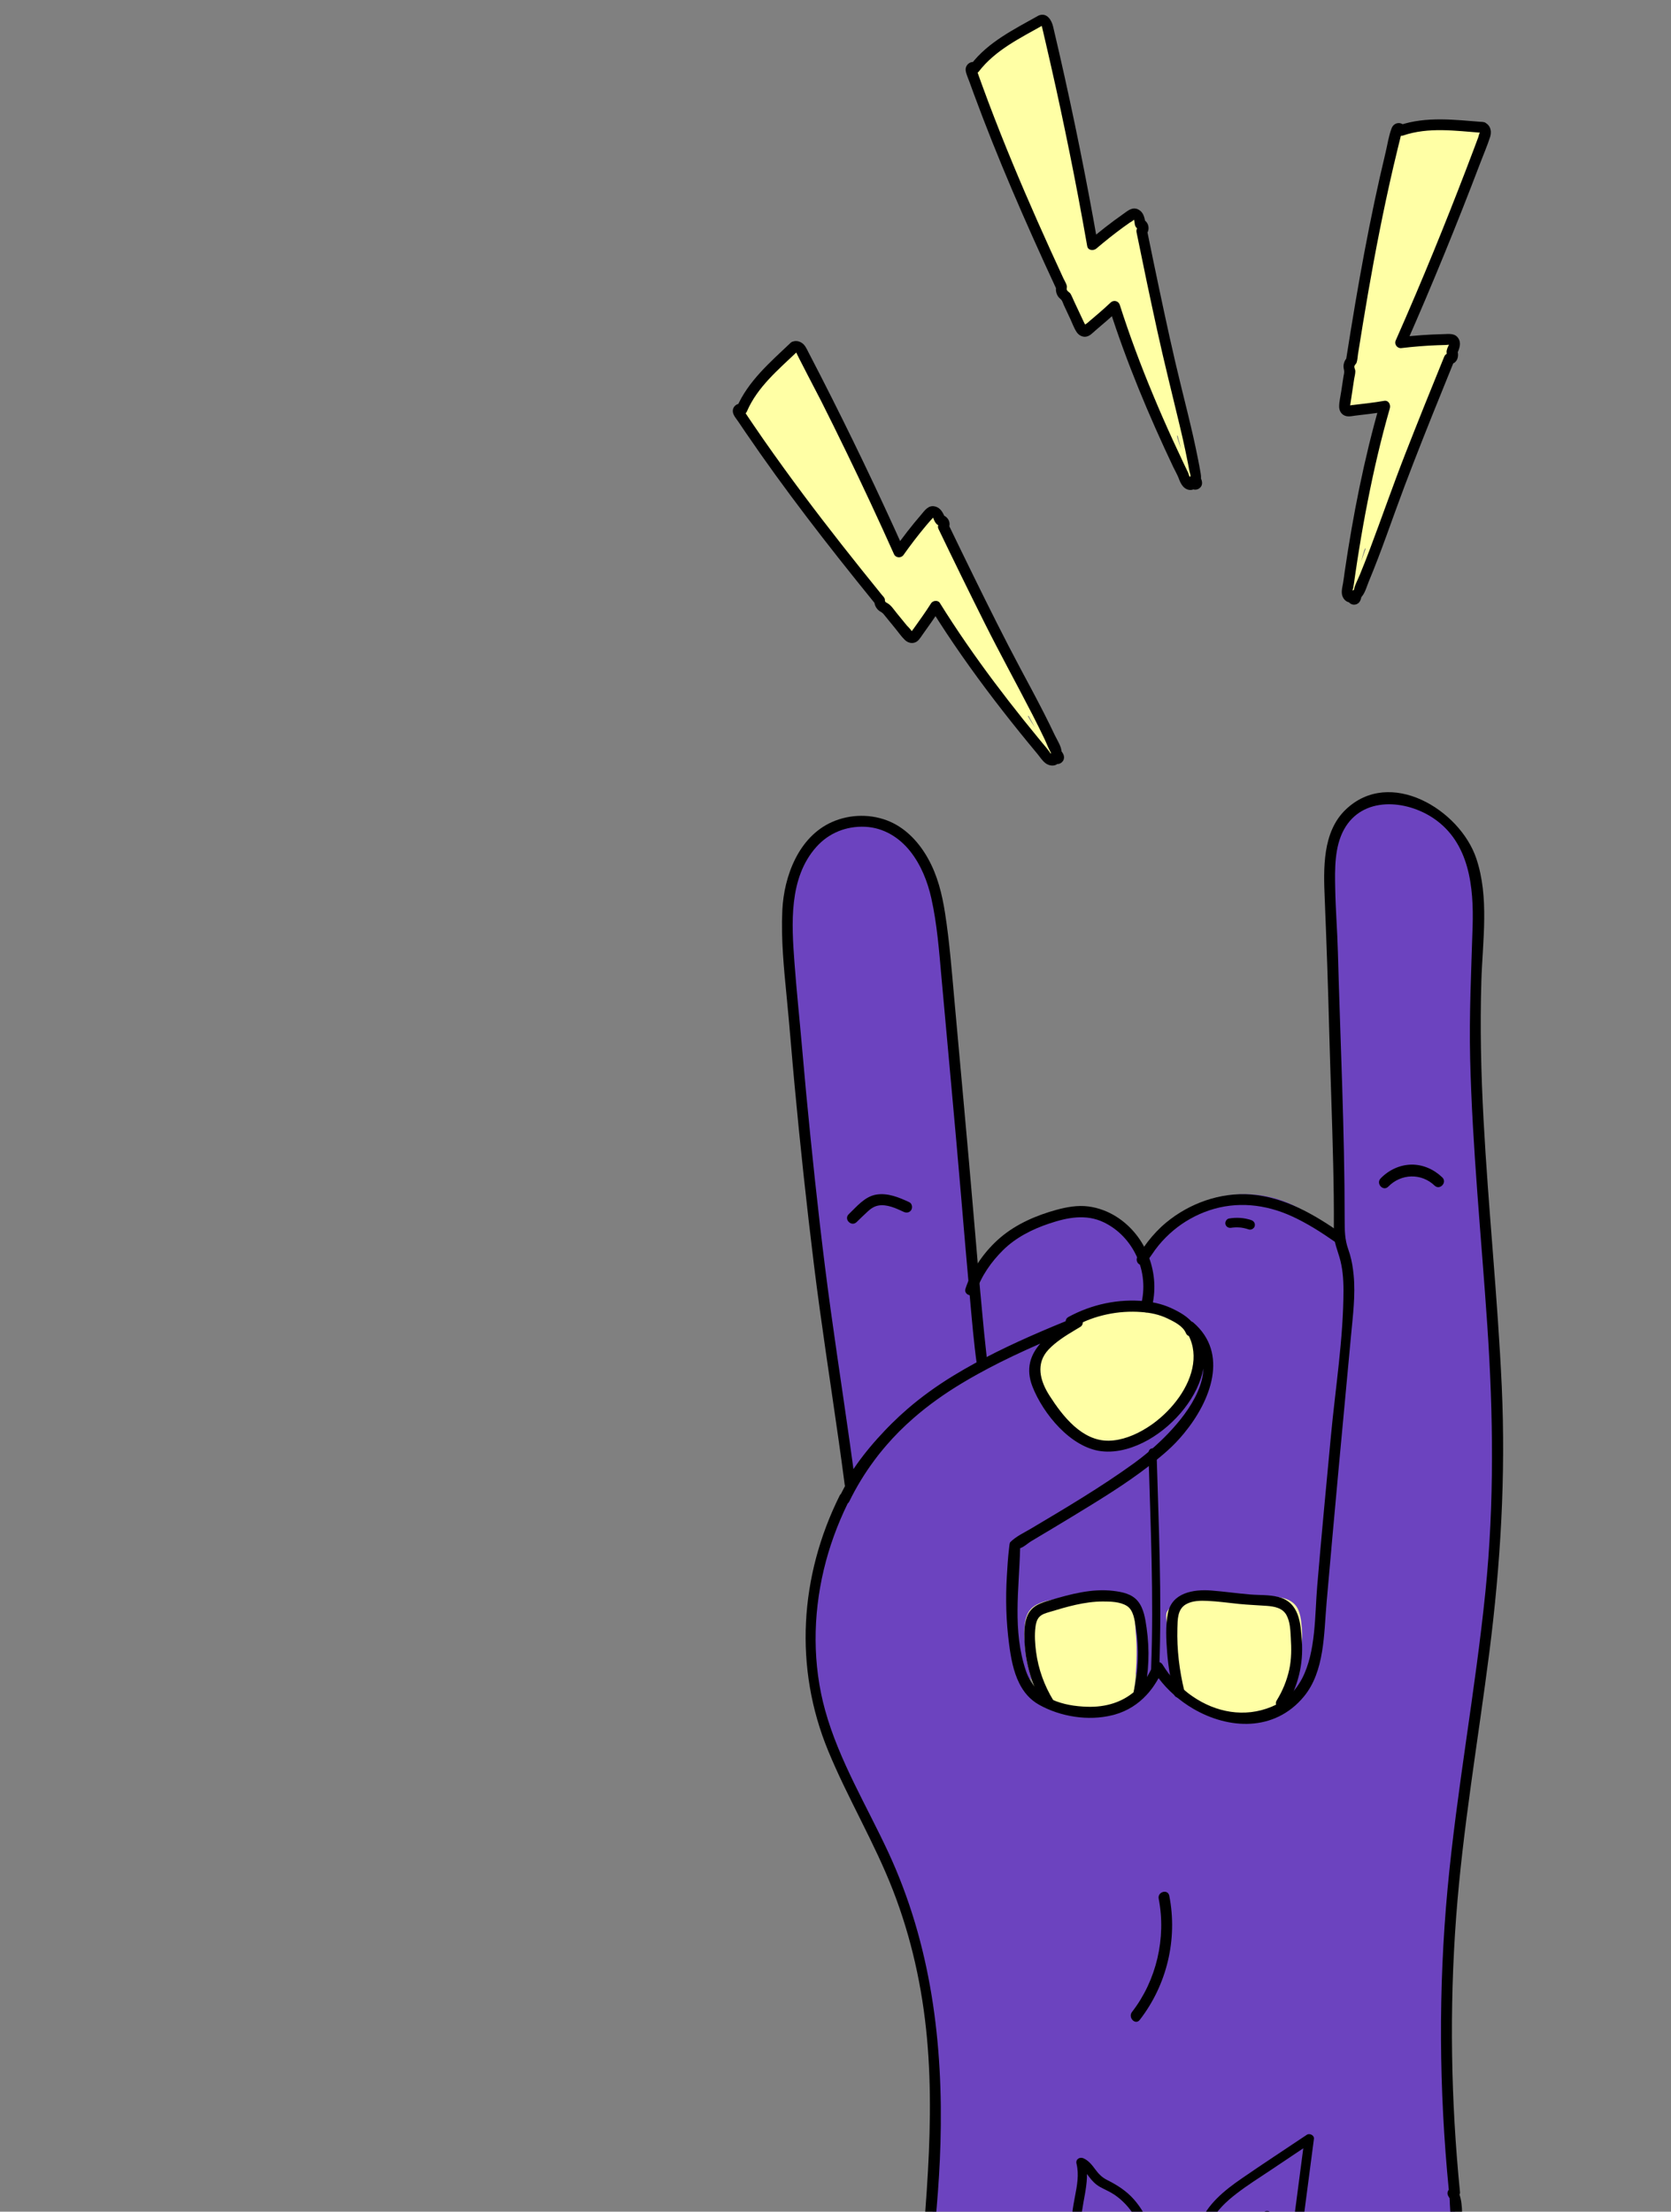 <svg width="470" height="622" viewBox="0 0 470 622" fill="none" xmlns="http://www.w3.org/2000/svg">
<rect x="0" y="0" width="470" height="622" fill="#808080" stroke="none"/>
<g clip-path="url(#clip0)">
<path d="M275.805 487.299C274.869 498.875 276.251 511.194 280.328 522.053C278.255 519.148 276.759 515.472 275.823 510.876C271.169 487.822 271.432 464.83 271.747 441.395C271.747 441.076 271.651 440.828 271.484 440.642C293.676 427.384 314.336 410.361 332.451 390.708C331.506 411.999 333.247 433.867 333.746 455.132C334.183 474.448 337.349 498.343 328.629 516.083C329.188 510.371 329.337 504.596 329.153 498.839C328.961 492.64 329.145 482.481 326.625 476.76C322.086 466.477 303.516 469.896 295.512 471.18C284.01 473.013 276.925 473.731 275.805 487.299Z" fill="#6C43BF"/>
<path d="M315.576 344.766C322.786 350.912 321.648 360.415 320.553 368.305C316.792 368.018 312.901 368.349 309.253 369.247C301.644 371.113 294.842 374.809 288.05 378.166C284.037 380.145 280.007 382.089 275.985 384.059C275.264 378.148 274.43 371.461 274.995 365.097C275.472 364.957 275.837 364.617 275.776 364.033C275.69 363.161 275.577 362.29 275.49 361.418C276.845 354.208 280.45 347.756 288.693 343.85C296.293 340.25 308.957 339.099 315.576 344.766Z" fill="#6C43BF"/>
<path d="M323.541 523.476C323.497 512.06 323.133 500.626 322.894 489.2C322.636 476.598 321.927 450.655 321.98 450.575C326.033 433.775 318.903 367.228 318.043 359.688C326.68 333.522 360.448 326.882 376.241 349.911C384.435 361.845 380.276 377.486 379.301 392.066C378.254 407.859 377.146 423.66 376.055 439.443C373.971 469.985 371.905 500.51 369.795 531.052C369.13 540.57 367.72 550.24 363.587 556.968C367.019 547.682 368.42 537.54 367.214 527.309C366.824 524.029 366.514 519.323 363.995 517.193C360.643 514.35 353.664 516.213 349.896 516.329C343.458 516.525 335.761 515.758 329.482 517.577C327.859 518.058 326.636 518.102 325.616 519.912C323.47 523.744 325.11 533.03 325.545 537.219C326.148 543.226 327.336 549.045 328.986 554.723C326.343 551.131 324.188 546.942 322.619 542.557C322.486 542.219 322.317 541.978 322.122 541.809C323.239 535.757 323.576 529.358 323.541 523.476Z" fill="#6C43BF"/>
<path d="M328.966 369.579C337.57 374.993 338.19 384.986 333.115 392.439C328.949 398.569 317.489 407.864 308.257 405.207C300.711 403.031 291.007 391.433 291.452 384.695C292.02 376.353 308.825 368.772 317.289 367.938C317.62 367.911 317.839 367.711 317.926 367.503C319.656 367.403 321.385 367.403 323.123 367.557C325.027 367.729 326.818 368.101 328.469 368.627C328.434 368.972 328.565 369.325 328.966 369.579Z" fill="#FFFFA5"/>
<path d="M319.405 458.564C320.045 464.723 319.556 470.707 318.845 476.779C313.709 482.239 306.697 483 299.107 481.434C296.708 480.935 294.637 480.218 292.895 479.229C290.46 473.857 288.603 468.555 288.247 462.518C288.069 459.36 287.723 454.95 289.918 452.536C292.38 449.85 298.396 449.526 301.88 449.211C304.804 448.957 308.021 448.712 310.945 449.106C313.318 449.439 316.837 450.261 318.401 452.168C319.37 453.358 319.254 457.173 319.405 458.564Z" fill="#FFFFA5"/>
<path d="M366.155 457.813C366.759 464.95 364.608 471.897 360.629 478.119C360.345 478.551 360.455 478.974 360.72 479.267C357.902 480.933 354.334 481.977 349.778 482.132C343.09 482.383 337.225 480.13 332.523 476.566C330.153 470.318 328.561 463.975 328.268 457.381C328.223 456.389 327.747 454.205 328.232 453.308C329.787 450.442 333.557 449.7 336.722 449.562C340.592 449.381 344.49 449.252 348.36 449.174C351.699 449.105 355.395 448.682 358.707 449.044C365.038 449.726 365.743 452.85 366.155 457.813Z" fill="#FFFFA5"/>
<path d="M276.475 385.393C273.153 387.106 269.84 388.855 266.606 390.665C254.594 397.393 245.602 406.668 239.135 417.31C236.459 396.71 233.049 376.18 230.524 355.563C227.804 333.258 225.51 310.927 223.658 288.552C222.781 277.919 221.258 267.038 221.683 256.36C222.073 246.118 227.344 231.944 241.234 231.136C255.249 230.31 261.858 243.748 263.7 253.928C265.738 265.262 266.314 276.907 267.501 288.321C270.07 312.907 274.898 378.24 276.475 385.393Z" fill="#6C43BF"/>
<path d="M275.821 384.168C267.839 388.283 259.99 392.479 253.156 398.381C247.087 403.625 241.944 409.847 237.761 416.683C238.713 416.94 239.657 417.198 240.618 417.465C238.491 401.181 235.928 384.968 233.686 368.693C231.443 352.444 229.619 336.142 227.964 319.822C227.127 311.583 226.344 303.343 225.632 295.076C224.929 286.934 224.057 278.81 223.452 270.659C222.651 259.868 221.815 246.926 229.601 238.198C233.125 234.242 238.046 232.278 243.332 232.518C248.484 232.758 252.925 235.486 256.075 239.486C259.056 243.282 260.907 247.94 261.948 252.606C263.585 259.922 264.146 267.521 264.813 274.961C266.611 295.121 268.533 315.271 270.241 335.431C271.078 345.244 271.896 355.066 272.795 364.879C273.374 371.217 273.89 377.59 274.78 383.892C274.869 384.559 274.966 385.217 275.109 385.883C275.536 387.803 278.49 387.003 278.063 385.074C277.618 383.057 277.574 381.919 277.333 379.821C276.951 376.443 276.622 373.048 276.31 369.67C275.402 360.079 274.593 350.48 273.774 340.88C272.083 321.04 270.232 301.218 268.453 281.388C267.714 273.183 267.082 264.97 265.819 256.837C264.982 251.451 263.701 246.233 261.022 241.442C258.593 237.078 255.042 233.167 250.415 231.113C245.263 228.838 239.158 228.9 234.015 231.184C224.645 235.335 220.498 246.402 220.044 256.002C219.653 264.206 220.498 272.437 221.29 280.597C222.091 288.783 222.723 296.979 223.488 305.165C225.054 322.009 226.86 338.818 228.925 355.608C230.972 372.248 233.579 388.79 235.928 405.385C236.498 409.394 237.049 413.42 237.574 417.447C237.761 418.869 239.559 419.634 240.431 418.229C244.489 411.616 249.463 405.634 255.345 400.55C261.966 394.825 269.645 390.79 277.387 386.808C279.104 385.91 277.565 383.261 275.821 384.168Z" fill="black"/>
<path d="M266.211 416.338C266.816 416.595 266.379 417.482 265.746 417.281C259.903 415.396 255.512 411.39 253.242 406.377C252.963 405.791 254.135 405.37 254.414 405.947C256.759 410.649 260.908 414.161 266.211 416.338Z" fill="white"/>
<path d="M265.464 417.77C265.342 417.278 265.22 416.777 265.098 416.286C265.483 416.128 265.868 415.97 266.253 415.812C266.225 415.748 265.84 415.673 265.765 415.655C265.502 415.571 265.248 415.469 264.995 415.376C264.516 415.191 264.028 414.968 263.54 414.727C262.516 414.217 261.54 413.623 260.611 412.964C259.015 411.823 257.419 410.171 256.321 408.585C255.72 407.713 255.316 406.729 254.744 405.848C254.321 405.198 254.819 406.674 254.349 407.017C254.162 407.156 254.087 407.156 253.852 407.156C253.767 407.156 253.683 407.156 253.589 407.156C253.045 406.59 252.847 406.46 253.016 406.776C253.063 406.896 253.138 407.008 253.185 407.119C253.467 407.648 253.777 408.177 254.096 408.687C255.335 410.589 256.865 412.305 258.63 413.753C260.817 415.534 263.221 416.889 265.821 417.965C266.628 418.299 267.604 417.603 267.82 416.852C268.083 415.933 267.501 415.219 266.694 414.875C264.112 413.79 261.69 412.296 259.7 410.394C258.696 409.448 257.851 408.474 257.109 407.379C256.734 406.822 256.386 406.256 256.067 405.672C255.645 404.902 255.26 404.261 254.331 404.057C253.551 403.9 252.688 404.141 252.115 404.688C251.28 405.514 251.477 406.497 251.927 407.453C252.509 408.687 253.223 409.856 254.049 410.942C255.814 413.261 257.973 415.237 260.489 416.731C261.944 417.594 263.54 418.345 265.154 418.846C266.187 419.171 267.257 418.874 267.858 417.928C268.496 416.917 268.093 415.618 267.079 415.042C265.295 413.985 263.652 416.74 265.464 417.77Z" fill="black"/>
<path d="M264.618 424.692C265.27 425.167 264.337 425.934 263.694 425.486C258.877 422.147 254.566 418.438 250.799 414.263C249.712 413.063 244.868 409.156 247.159 407.43C247.34 407.292 247.557 407.309 247.738 407.43L248.019 407.62C248.3 407.81 248.001 408.25 247.666 408.138C247.539 408.086 249.395 410.855 249.749 411.252C250.555 412.175 251.397 413.089 252.248 413.978C253.443 415.229 254.684 416.428 255.961 417.61C258.677 420.094 261.584 422.466 264.618 424.692Z" fill="white"/>
<path d="M263.702 425.895C263.757 425.948 263.803 426.001 263.849 426.045C263.712 425.825 263.574 425.596 263.437 425.376C263.437 425.35 263.437 425.323 263.437 425.297C263.51 425.042 263.583 424.796 263.647 424.532C264.71 424.567 264.948 424.435 264.371 424.127C264.28 424.057 264.179 423.995 264.087 423.925C263.803 423.723 263.528 423.529 263.253 423.327C262.722 422.94 262.191 422.544 261.669 422.14C260.606 421.322 259.561 420.469 258.535 419.598C256.474 417.831 254.514 415.949 252.681 413.97C251.637 412.836 250.492 411.772 249.447 410.628C248.962 410.092 248.467 409.503 248.174 408.861C248.147 408.791 248.128 408.782 248.092 408.597C248.073 408.527 248.046 408.448 248.037 408.377C248.055 408.509 248.064 408.527 248.055 408.421C248.055 408.404 248.046 408.404 248.055 408.404C247.844 408.509 248.055 408.465 248.073 408.456C247.808 408.527 247.542 408.597 247.276 408.659C247.34 408.659 247.414 408.659 247.478 408.659C247.212 408.588 246.956 408.518 246.681 408.456C246.864 408.535 246.992 408.632 247.166 408.729C246.974 408.544 246.791 408.368 246.598 408.184C246.626 408.236 246.672 408.272 246.699 408.324C246.626 408.069 246.552 407.823 246.488 407.559C246.488 407.612 246.479 407.674 246.479 407.718C246.552 407.463 246.626 407.216 246.69 406.953C246.653 407.005 246.626 407.049 246.598 407.093C246.791 406.909 246.974 406.733 247.166 406.548C247.111 406.574 247.065 406.61 247.011 406.636C247.276 406.566 247.542 406.495 247.808 406.434C247.304 406.399 246.864 406.539 246.488 406.865C246.085 407.216 245.92 407.841 246.076 408.342C246.424 409.406 247.304 410.426 247.945 411.341C249.127 413.012 250.648 414.515 252.104 415.984C255.76 419.686 259.781 423.019 263.968 426.141C264.637 426.643 265.736 426.247 266.13 425.605C266.607 424.831 266.249 424.031 265.571 423.529C261.687 420.645 257.977 417.514 254.587 414.102C253.772 413.284 252.984 412.44 252.196 411.587C251.811 411.165 251.435 410.734 251.051 410.312C250.391 409.573 251.06 410.356 250.95 410.198C250.886 410.118 250.822 410.03 250.758 409.943C250.391 409.424 250.034 408.905 249.676 408.368C249.521 408.14 249.374 407.902 249.228 407.674C249.118 407.48 248.925 406.961 249.108 407.559C248.971 408.052 248.834 408.535 248.696 409.037C248.696 409.037 248.696 409.037 248.705 409.028C248.339 409.177 247.954 409.318 247.588 409.468C249.585 409.582 250.281 407.137 248.715 406.1C247.505 405.29 246.085 405.677 245.343 406.856C244.088 408.834 245.682 411.042 246.983 412.546C248.449 414.234 250.107 415.835 251.674 417.435C253.991 419.818 256.502 422.034 259.14 424.092C259.955 424.734 260.789 425.35 261.632 425.965C262.347 426.484 263.089 427.205 264.014 427.276C266.057 427.452 267.33 425.244 265.874 423.776C264.536 422.342 262.31 424.479 263.702 425.895Z" fill="black"/>
<path d="M255.954 417.609C254.678 416.427 253.438 415.228 252.244 413.977C251.393 413.08 250.552 412.166 249.746 411.252C249.393 410.855 247.538 408.086 247.665 408.138C248 408.258 248.298 407.81 248.018 407.62L247.737 407.43C247.547 407.309 247.33 407.292 247.158 407.43C244.869 409.155 249.71 413.063 250.796 414.262C254.57 418.446 258.877 422.147 263.691 425.485C264.334 425.933 265.275 425.174 264.614 424.691C261.583 422.474 258.678 420.102 255.954 417.609Z" fill="#6C43BF"/>
<path d="M257.079 416.552C254.911 414.515 252.963 412.338 250.915 410.205C250.567 409.836 251.107 410.512 250.851 410.126C250.759 409.985 250.649 409.854 250.558 409.713C250.347 409.406 250.137 409.099 249.927 408.791C249.726 408.484 249.534 408.186 249.332 407.878C249.204 407.685 248.893 406.93 249.104 407.589C248.966 408.08 248.829 408.563 248.692 409.064C248.692 409.064 248.692 409.064 248.701 409.055C248.335 409.204 247.951 409.344 247.585 409.494C248.628 409.555 249.561 408.774 249.616 407.764C249.662 406.93 249.095 406.298 248.363 405.921C246.653 405.043 245.025 406.649 244.897 408.23C244.714 410.67 247.128 412.821 248.756 414.41C251.226 416.824 253.503 419.388 256.137 421.653C257.719 423.013 259.365 424.313 261.057 425.559C262.448 426.595 264.359 428.263 265.978 426.542C266.819 425.647 266.591 424.409 265.676 423.654C264.725 422.873 263.691 422.153 262.731 421.389C260.783 419.827 258.89 418.22 257.079 416.552C255.616 415.209 253.384 417.342 254.847 418.685C256.274 420.002 257.737 421.275 259.247 422.504C259.978 423.101 260.728 423.698 261.469 424.278C262.21 424.857 263.097 425.384 263.755 426.051C263.618 425.831 263.481 425.603 263.344 425.384C263.344 425.357 263.344 425.331 263.344 425.305C263.417 425.05 263.49 424.804 263.554 424.541C264.615 424.576 264.853 424.444 264.277 424.137C264.185 424.067 264.085 424.005 263.993 423.935C263.71 423.733 263.435 423.54 263.161 423.338C262.621 422.952 262.1 422.557 261.579 422.153C260.518 421.337 259.475 420.485 258.451 419.616C256.393 417.843 254.436 415.973 252.607 413.997C251.555 412.865 250.421 411.803 249.378 410.661C248.893 410.126 248.399 409.538 248.116 408.897C248.079 408.826 248.07 408.818 248.034 408.633C248.015 408.563 247.997 408.484 247.979 408.414C247.997 408.546 248.006 408.563 247.997 408.458C247.997 408.44 247.988 408.44 247.997 408.44C247.787 408.537 247.997 408.502 248.015 408.493C247.75 408.563 247.494 408.633 247.22 408.695C247.284 408.695 247.357 408.695 247.421 408.695C247.156 408.625 246.899 408.554 246.625 408.493C246.808 408.572 246.936 408.668 247.11 408.765C246.918 408.581 246.735 408.405 246.543 408.221C246.57 408.273 246.616 408.309 246.643 408.361C246.57 408.107 246.497 407.861 246.433 407.597C246.433 407.65 246.424 407.712 246.424 407.755C246.497 407.501 246.57 407.255 246.634 406.992C246.607 407.044 246.57 407.097 246.543 407.132C246.735 406.948 246.918 406.772 247.11 406.588C247.055 406.614 247 406.649 246.954 406.676C247.22 406.605 247.485 406.535 247.75 406.474C247.247 406.439 246.808 406.579 246.433 406.904C246.031 407.255 245.866 407.878 246.021 408.379C246.232 409.011 246.689 409.599 247.055 410.143C247.476 410.767 247.896 411.408 248.363 412.004C250.293 414.401 252.552 416.578 254.811 418.685C256.292 420.037 258.524 417.904 257.079 416.552Z" fill="black"/>
<path d="M266.211 416.339C260.908 414.162 256.759 410.65 254.414 405.949C254.126 405.372 252.963 405.784 253.242 406.379C255.512 411.4 259.913 415.397 265.746 417.281C266.379 417.482 266.816 416.595 266.211 416.339Z" fill="#6C43BF"/>
<path d="M266.694 413.674C264.112 412.709 261.69 411.38 259.7 409.688C258.696 408.847 257.851 407.98 257.109 407.006C256.734 406.511 256.387 406.008 256.067 405.488C255.645 404.803 255.26 404.234 254.331 404.052C253.552 403.912 252.688 404.126 252.115 404.613C251.28 405.348 251.477 406.222 251.927 407.064C252.51 408.162 253.223 409.201 254.049 410.167C255.814 412.23 257.973 413.988 260.498 415.316C261.953 416.084 263.549 416.752 265.164 417.198C266.196 417.487 267.267 417.223 267.858 416.381C268.496 415.481 268.093 414.326 267.079 413.806C265.267 412.89 263.634 415.341 265.445 416.257C265.333 415.82 265.201 415.374 265.079 414.937C265.464 414.796 265.849 414.656 266.234 414.516C266.206 414.458 265.821 414.392 265.746 414.376C265.483 414.301 265.229 414.21 264.985 414.128C264.516 413.963 264.018 413.765 263.53 413.542C262.507 413.088 261.531 412.56 260.601 411.974C259.006 410.959 257.41 409.49 256.311 408.079C255.711 407.303 255.298 406.429 254.734 405.653C254.312 405.075 254.809 406.379 254.34 406.693C254.152 406.817 254.077 406.817 253.842 406.817C253.758 406.817 253.674 406.817 253.589 406.817C253.045 406.313 252.847 406.198 253.016 406.47C253.063 406.577 253.138 406.676 253.185 406.775C253.467 407.246 253.777 407.716 254.096 408.17C255.335 409.862 256.865 411.388 258.63 412.676C260.817 414.26 263.211 415.465 265.821 416.422C266.628 416.719 267.604 416.1 267.82 415.432C268.083 414.607 267.501 413.979 266.694 413.674Z" fill="black"/>
<path d="M409.615 520.225C405.891 551.753 405.651 583.45 408.728 614.969C408.728 615.005 408.737 615.04 408.737 615.075C408.781 615.546 408.834 616.016 408.879 616.486C408.826 616.494 408.781 616.494 408.737 616.494C407.974 616.53 408.905 617.568 409.003 617.568L409.029 617.976V617.993L415.191 731.539H255.281L260.317 639.021C260.804 636.068 261.531 630.48 261.593 629.806C261.806 627.367 261.992 624.92 262.179 622.472C262.356 622.268 262.391 621.958 262.241 621.745C262.267 621.301 262.312 620.867 262.338 620.432C262.826 613.541 263.198 606.65 263.331 599.75C263.597 586.572 263.003 573.366 260.866 560.311C258.685 547.017 254.642 534.158 248.879 521.733C243.435 509.973 236.954 498.559 232.592 486.427C225.34 466.206 227.459 442.713 237.052 422.812C237.069 422.776 237.087 422.75 237.105 422.714C237.247 422.421 237.389 422.129 237.539 421.836C237.628 421.65 237.717 421.464 237.814 421.277C237.823 421.339 237.841 421.384 237.85 421.437L238.577 419.956L239.135 418.803L239.348 418.368C239.57 417.96 239.8 417.561 240.04 417.162C240.146 416.958 240.261 416.754 240.385 416.559C241.733 414.262 243.178 412.036 244.721 409.881C245.04 409.393 245.368 408.897 245.705 408.418C245.741 408.365 245.776 408.32 245.812 408.267C246.29 407.593 246.787 406.928 247.31 406.272L247.337 406.245C248.347 404.977 249.438 403.735 250.599 402.52L250.608 402.511C257.231 395.603 266.08 389.678 274.698 384.889C275.159 384.623 275.62 384.366 276.09 384.118C276.125 384.1 276.161 384.082 276.196 384.064C276.302 384.011 276.4 383.949 276.506 383.896C276.834 383.719 277.171 383.541 277.499 383.364C284.495 379.639 291.162 376.695 296.163 374.602C296.597 374.424 297.014 374.247 297.422 374.078C297.448 374.069 297.466 374.061 297.484 374.052C298.645 373.582 299.683 373.156 300.605 372.784C301.545 372.411 302.351 372.092 302.999 371.826C303.069 371.799 303.132 371.773 303.194 371.746C303.132 371.781 303.069 371.817 303.007 371.861C302.263 372.296 301.527 372.757 300.8 373.245C300.569 373.387 300.339 373.546 300.108 373.697C298.911 374.486 297.679 375.284 296.526 376.162C294.097 377.981 292.004 380.091 291.322 382.956C291.136 383.736 291.056 384.508 291.082 385.279C291.18 389.412 293.964 393.43 296.517 396.711C296.562 396.764 296.597 396.818 296.642 396.871C299.47 400.525 302.901 404.622 307.84 406.085C311.758 407.256 315.979 406.44 319.898 404.578C320.908 404.099 321.91 403.549 322.868 402.946C327.301 400.179 331.096 396.294 333.25 392.907C333.365 392.729 333.472 392.561 333.569 392.392C333.578 392.383 333.587 392.366 333.587 392.357C334.456 390.902 335.209 389.403 335.812 387.896C335.812 387.887 335.812 387.887 335.812 387.878C337.062 384.747 337.621 381.555 337.089 378.539C336.956 377.75 336.743 376.97 336.442 376.207C336.025 375.125 335.431 374.078 334.66 373.085C334.615 373.032 334.58 372.979 334.536 372.925C334.589 372.97 334.642 373.014 334.686 373.058C335.635 373.839 336.433 374.655 337.089 375.533C337.586 376.18 338.002 376.854 338.348 377.573C339.323 379.568 339.74 381.865 339.651 384.597C339.456 390.273 336.761 395.895 333.064 400.667C331.628 402.529 330.04 404.267 328.391 405.828C327.602 406.573 326.725 407.345 325.776 408.134C325.004 408.781 324.189 409.438 323.329 410.103C323.249 410.174 323.151 410.245 323.063 410.316C309.063 421.127 285.124 434.217 285.621 434.474C285.585 434.518 284.211 447.99 284.787 454.686C285.302 460.566 285.718 467.483 288.307 472.999C288.325 473.044 288.343 473.079 288.36 473.124C289.185 474.835 290.55 476.281 292.253 477.469C292.581 477.691 292.918 477.904 293.263 478.108C293.973 478.533 294.726 478.915 295.524 479.261C295.56 479.305 295.586 479.341 295.622 479.385C295.711 479.5 295.826 479.562 295.941 479.598C296.065 479.633 296.189 479.633 296.313 479.598C302.192 481.895 309.737 482.116 314.684 480.183C316.697 479.403 318.417 478.374 319.88 477.177C320.013 477.061 320.146 476.955 320.279 476.84C320.563 476.769 320.82 476.591 320.899 476.29C320.908 476.272 320.917 476.236 320.917 476.219C321.485 475.669 322.008 475.092 322.486 474.498C322.611 474.347 322.726 474.206 322.823 474.055C323.063 473.762 323.276 473.461 323.471 473.15C323.533 473.07 323.586 472.991 323.639 472.911C324.118 472.184 324.535 471.43 324.916 470.658C324.934 470.632 324.942 470.605 324.951 470.578C325.129 470.224 325.288 469.869 325.43 469.505C325.528 469.301 325.616 469.088 325.696 468.876C325.802 469.062 325.918 469.248 326.033 469.425C326.21 469.736 326.405 470.037 326.609 470.33C326.618 470.348 326.627 470.365 326.645 470.383C327.806 472.13 329.18 473.762 330.723 475.252C331.317 475.829 331.947 476.387 332.594 476.911C332.833 477.106 333.073 477.301 333.321 477.487C334.03 478.028 334.757 478.542 335.52 479.012C338.676 481.008 342.223 482.4 345.946 482.923C348.908 483.349 351.984 483.225 355.07 482.418C356.497 482.037 357.934 481.522 359.361 480.839C359.68 480.689 359.982 480.529 360.283 480.369C360.425 480.289 360.567 480.21 360.7 480.13C361.95 479.411 363.04 478.596 363.998 477.7C367.731 474.179 369.389 469.416 370.054 464.326C371.357 454.269 371.978 444.105 372.909 434.004C374.824 413.482 376.748 392.951 378.645 372.429C379.31 365.165 380.072 357.45 377.173 350.514C377.182 350.505 377.173 350.505 377.173 350.505C377.067 350.248 376.96 349.991 376.845 349.743C376.739 349.53 376.641 349.317 376.535 349.104C376.544 348.297 376.553 347.481 376.553 346.665C376.686 328.724 375.826 310.747 375.338 292.806C375.09 283.37 374.833 273.933 374.584 264.497C374.354 255.797 373.086 246.574 374.646 237.935C376.295 228.881 383.885 222.761 394.462 224.863C403.497 226.672 410.049 232.703 412.984 240.312C416.034 248.179 415.706 256.684 415.307 264.861C414.855 274.208 414.58 283.556 414.713 292.912C415.245 331.056 420.635 369.014 421.105 407.158C421.575 445.249 414.074 482.48 409.615 520.225Z" fill="#6C43BF"/>
<path d="M417.276 314.927C416.573 301.911 416.262 288.894 416.662 275.851C417.009 264.536 418.93 252.353 415.221 241.394C410.605 227.721 390.965 215.733 378.494 227.694C371.886 234.034 372.259 244.364 372.606 252.77C373.113 265.095 373.54 277.411 373.86 289.745C374.198 302.256 374.696 314.768 374.981 327.288C375.123 333.406 375.212 339.533 375.168 345.66V346.05C375.168 346.733 375.194 347.336 375.248 347.877C375.319 348.524 375.426 349.1 375.559 349.659C375.844 350.803 376.253 351.902 376.733 353.525C377.632 356.522 377.872 359.652 377.881 362.755C377.872 376.464 375.595 390.42 374.323 404.067C373.006 418.112 371.654 432.148 370.48 446.202C369.804 454.218 370.142 464.557 366.255 472.014C365.072 474.284 363.498 476.288 361.381 477.884C360.954 478.203 360.5 478.513 360.029 478.797C359.299 479.24 358.517 479.639 357.681 479.985C349.995 483.186 341.91 481.528 335.488 477.121C334.99 476.784 334.501 476.421 334.029 476.057C333.166 475.374 332.33 474.647 331.548 473.858C331.058 473.388 330.587 472.892 330.124 472.377C329.004 471.118 327.99 469.753 327.1 468.307C327.073 468.263 327.038 468.21 327.011 468.166C326.264 466.942 324.707 467.359 324.209 468.529C324.147 468.671 324.085 468.822 324.014 468.964C323.818 469.425 323.604 469.868 323.364 470.294C323.284 470.453 323.204 470.613 323.115 470.764C323.089 470.817 323.062 470.861 323.026 470.905C322.786 471.349 322.519 471.774 322.235 472.182C321.318 473.539 320.26 474.727 319.077 475.729C315.59 478.717 311.045 480.171 305.77 480.003C302.39 479.897 298.966 479.356 296.022 478.026H296.013C294.483 477.334 293.077 476.421 291.868 475.241C291.192 474.585 290.569 473.84 290.026 472.998C289.973 472.901 289.911 472.803 289.857 472.705C289.342 471.863 288.906 470.932 288.559 469.904C284.734 458.563 286.638 446.991 286.931 435.393C287.758 435.243 289.368 433.833 289.991 433.469C293.922 431.12 297.854 428.796 301.768 426.402C308.981 422.004 316.373 417.535 323.115 412.322C323.213 412.242 323.32 412.171 323.418 412.082C324.316 411.391 325.206 410.672 326.077 409.936C326.851 409.307 327.607 408.651 328.354 407.986C329.946 406.567 331.548 404.909 333.051 403.073C340.54 393.976 345.726 380.631 335.63 371.933C335.506 371.826 335.372 371.747 335.23 371.693C334.038 371.179 332.393 372.323 333.104 373.6C333.131 373.662 333.166 373.715 333.211 373.777C333.291 373.883 333.362 373.99 333.433 374.096C333.442 374.096 333.442 374.105 333.442 374.105C333.504 374.203 333.567 374.291 333.629 374.389C337.356 380.144 335.737 387.086 331.654 392.93C331.645 392.939 331.645 392.939 331.636 392.947C329.662 395.767 327.118 398.33 324.316 400.378C323.791 400.75 323.266 401.114 322.733 401.451C319.21 403.703 315.412 405.104 311.926 405.175C304.365 405.334 298.886 398.268 295.194 392.504C292.535 388.363 291.218 383.513 294.892 379.576C296.964 377.368 299.695 375.657 302.337 374.079C302.853 373.768 303.369 373.458 303.876 373.156C304.125 373.006 304.303 372.793 304.409 372.562C304.623 372.128 304.614 371.605 304.436 371.17C304.24 370.674 303.84 370.283 303.306 370.257C303.12 370.239 302.915 370.275 302.693 370.363C302.568 370.416 302.444 370.461 302.319 370.514H302.31C293.762 373.981 285.286 377.581 277.129 381.846C276.693 382.068 276.257 382.298 275.821 382.529C275.777 382.555 275.732 382.573 275.688 382.6C275.208 382.857 274.736 383.105 274.274 383.362C272.219 384.488 270.182 385.65 268.181 386.874C263.484 389.746 259.126 392.876 255.141 396.335C249.155 401.513 244.005 407.427 239.78 414.299C239.344 414.991 238.926 415.7 238.525 416.418C238.436 416.551 238.365 416.684 238.285 416.826C238.027 417.287 237.769 417.757 237.52 418.227C237.173 418.857 236.844 419.504 236.515 420.16C236.382 420.266 236.275 420.399 236.195 420.559C224.907 443.214 223.253 468.955 232.957 492.426C238.445 505.735 245.926 518.149 251.147 531.573C256.342 544.936 259.419 558.919 260.727 573.177C263.36 601.835 259.028 630.28 257.463 658.849C256.137 683.082 254.812 707.307 253.487 731.54H256.511C257.614 711.439 258.708 691.346 259.802 671.245C260.318 661.873 260.834 652.483 261.35 643.101C261.43 641.594 261.474 640.087 261.652 638.579C263.004 626.706 264.169 614.922 264.516 602.961C265.343 574.666 261.892 546.886 249.884 521.004C243.773 507.836 235.999 495.103 232.094 481.031C228.519 468.166 228.625 454.413 231.703 441.467C233.242 435.003 235.519 428.779 238.436 422.811C238.605 422.696 238.748 422.519 238.863 422.288C240.9 418.129 243.24 414.308 245.864 410.779C245.855 410.77 245.864 410.77 245.864 410.77C246.184 410.335 246.504 409.919 246.824 409.502C246.833 409.493 246.842 409.484 246.851 409.475C246.895 409.404 246.949 409.333 247.002 409.271C247.073 409.183 247.136 409.094 247.207 409.014C247.207 409.005 247.207 409.005 247.216 409.005C247.216 408.997 247.225 408.997 247.225 408.997C247.242 408.97 247.26 408.943 247.278 408.926C247.278 408.917 247.287 408.908 247.287 408.908C247.589 408.527 247.892 408.154 248.203 407.791C248.194 407.782 248.203 407.782 248.203 407.782C248.514 407.4 248.835 407.019 249.164 406.647C249.164 406.638 249.173 406.629 249.181 406.62C251.583 403.827 254.18 401.229 256.973 398.8C261.109 395.191 265.672 391.945 270.618 388.975C272.059 388.106 273.509 387.273 274.968 386.466C275.839 385.978 276.711 385.508 277.591 385.047C277.6 385.029 277.618 385.029 277.627 385.02C282.519 382.422 287.527 380.081 292.597 377.865C289.813 381.066 288.443 384.958 290.409 389.977C293.398 397.603 301.163 407.117 309.8 408.136C312.041 408.402 314.389 408.172 316.729 407.542C318.837 406.975 320.945 406.088 322.973 404.944C326.815 402.754 330.382 399.651 333.149 396.077C335.817 392.646 337.747 388.78 338.485 384.887C338.325 389.214 336.137 393.683 333.104 397.798C330.382 401.504 326.976 404.927 323.747 407.72C323.569 407.87 323.391 408.021 323.213 408.181C323.195 408.181 323.186 408.199 323.177 408.199C321.683 409.466 320.242 410.584 318.935 411.532C309.675 418.218 299.82 424.061 290.009 429.887C288.043 431.057 285.721 432.104 284.12 433.753C284.058 433.824 283.987 434.099 283.942 434.374C283.942 434.32 283.951 434.258 283.96 434.205C283.942 434.303 283.934 434.4 283.925 434.471C283.925 434.445 283.934 434.409 283.942 434.383C283.889 434.808 283.845 435.252 283.791 435.677C283.498 438.151 283.346 440.66 283.204 443.134C282.804 449.607 282.982 455.965 283.827 462.402C284.307 466.1 285.01 470.054 286.691 473.406C287.927 475.88 289.697 478.017 292.304 479.462C298.281 482.787 306.064 484.073 312.895 482.37C313.073 482.326 313.242 482.282 313.411 482.237C313.455 482.229 313.491 482.211 313.535 482.202C317.147 481.182 320.127 479.24 322.493 476.678C322.848 476.305 323.177 475.915 323.498 475.507C323.942 474.967 324.361 474.399 324.743 473.805C324.752 473.805 324.752 473.805 324.743 473.796C325.152 473.202 325.517 472.59 325.864 471.952C328.408 475.348 331.779 478.301 335.559 480.526C345.566 486.396 358.454 487.105 366.718 477.157C372.606 470.063 372.357 459.441 373.122 450.76C374.216 438.364 375.31 425.95 376.466 413.545C377.649 400.919 378.824 388.292 379.998 375.657C380.522 370.009 381.278 364.263 380.736 358.579C380.691 358.083 380.638 357.595 380.567 357.107C380.318 355.156 379.9 353.232 379.233 351.388C378.21 348.506 378.219 345.997 378.21 342.929C378.21 317.862 376.982 292.786 376.306 267.737C376.146 261.761 375.657 255.794 375.55 249.8C375.443 244.391 375.337 238.148 378.032 233.272C383.2 223.89 395.466 224.866 403.284 230.186C413.309 237.013 414.545 249.471 414.198 260.591C413.825 272.978 413.211 285.294 413.504 297.69C414.109 322.783 416.644 347.753 418.334 372.775C420.015 397.815 420.336 422.652 417.801 447.648C414.963 475.614 409.742 503.296 407.145 531.298C404.538 559.424 404.743 587.736 407.5 615.836C407.073 616.332 407.029 617.024 407.34 617.582C407.527 617.928 407.652 618.106 407.723 618.185C407.776 618.673 407.767 619.187 407.794 619.675C407.91 621.821 408.025 623.975 408.141 626.112C408.577 633.968 409.004 641.816 409.422 649.663C410.676 672.619 411.921 695.585 413.175 718.541C413.415 722.877 413.647 727.204 413.869 731.54H416.973C415.595 706.19 414.207 680.839 412.828 655.497C412.321 646.143 411.814 636.797 411.299 627.442C411.13 624.33 411.583 620.269 410.507 617.201C410.622 616.997 410.676 616.767 410.649 616.509C408.087 590.822 407.652 564.939 409.564 539.19C411.432 514.194 415.737 489.482 418.912 464.645C422.079 439.783 423.538 415.044 422.399 389.995C421.252 364.937 418.619 339.976 417.276 314.927ZM409.76 617.866V617.893C409.724 617.902 409.697 617.91 409.662 617.91C409.697 617.893 409.733 617.884 409.76 617.866Z" fill="black"/>
<path d="M302.044 373.091C307.878 369.913 314.506 368.492 321.099 368.999C323.632 369.189 326.015 369.678 328.318 370.773C330.163 371.66 332.713 372.873 333.561 374.928C334.328 376.766 336.95 375.182 336.191 373.362C335.202 370.981 332.484 369.397 330.322 368.311C327.63 366.953 324.956 366.256 321.973 365.948C314.586 365.205 307.057 366.817 300.509 370.384C298.779 371.334 300.315 374.032 302.044 373.091Z" fill="black"/>
<path d="M323.86 368.006C326.549 358.446 322.529 347.59 314.048 342.207C311.64 340.678 308.915 339.649 306.082 339.292C303.05 338.907 300.008 339.471 297.084 340.266C291.49 341.805 285.932 344.201 281.47 347.966C277.061 351.686 273.341 356.944 271.567 362.408C270.951 364.295 273.966 365.117 274.572 363.239C275.984 358.867 278.854 354.816 282.121 351.588C285.688 348.055 290.341 345.694 295.084 344.112C300.216 342.395 305.466 341.322 310.545 343.799C314.627 345.793 317.75 349.155 319.66 353.224C321.706 357.561 322.149 362.587 320.864 367.192C320.321 369.097 323.326 369.919 323.86 368.006Z" fill="black"/>
<path d="M377.217 346.833C369.687 341.577 361.359 336.683 351.854 335.933C343.229 335.261 334.551 338.423 328.044 343.792C326.105 345.394 324.391 347.221 322.865 349.177C322.093 350.168 321.384 351.194 320.729 352.262C320.137 353.218 319.284 353.873 319.94 355.062C320.2 355.519 320.738 355.795 321.277 355.795C321.672 355.795 321.986 355.717 322.327 355.528C323.179 355.08 323.359 353.839 322.641 353.193C322.623 353.175 322.596 353.15 322.569 353.132C321.115 351.823 318.916 353.916 320.379 355.226C320.397 355.243 320.424 355.269 320.451 355.286C320.559 354.502 320.657 353.735 320.765 352.951C320.927 352.9 321.106 352.857 321.268 352.813C321.708 353.063 322.156 353.313 322.605 353.546C322.587 353.503 322.56 353.468 322.542 353.425C322.542 353.925 322.542 354.425 322.542 354.925C322.91 354.218 323.547 353.494 323.987 352.813C324.571 351.943 325.181 351.081 325.854 350.272C327.119 348.72 328.537 347.299 330.081 346.006C332.998 343.568 336.435 341.638 340.088 340.405C347.878 337.786 355.929 338.673 363.306 342.034C367.695 344.033 371.734 346.635 375.656 349.375C377.271 350.521 378.824 347.945 377.217 346.833Z" fill="black"/>
<path d="M326.072 469.041C326.834 448.978 325.887 428.854 325.317 408.809C325.257 406.851 322.979 406.834 323.032 408.8C323.602 428.845 324.549 448.97 323.787 469.032C323.714 470.999 325.999 471.008 326.072 469.041Z" fill="black"/>
<path d="M361.719 479.774C365.113 474.291 366.616 467.978 366.182 461.588C365.847 456.581 365.511 450.684 359.615 449.136C356.999 448.453 354.259 448.643 351.589 448.418C347.956 448.115 344.341 447.597 340.7 447.311C335.635 446.922 329.651 447.934 328.493 453.658C327.777 457.221 328.007 461.156 328.281 464.753C328.59 468.679 329.262 472.562 330.19 476.392C330.641 478.26 333.575 477.473 333.125 475.606C331.719 469.777 330.994 463.897 331.162 457.922C331.233 455.509 331.162 452.56 333.584 451.177C335.37 450.156 337.641 450.13 339.648 450.225C342.591 450.364 345.535 450.779 348.469 451.081C351.085 451.35 353.684 451.427 356.309 451.626C358.448 451.791 360.755 452.206 361.843 454.22C362.886 456.132 362.939 458.484 363.062 460.602C363.248 463.62 363.274 466.569 362.62 469.561C361.94 472.648 360.747 475.562 359.076 478.26C358.086 479.921 360.711 481.425 361.719 479.774Z" fill="black"/>
<path d="M296.259 478.183C293.73 474.046 292.045 469.399 291.41 464.532C291.115 462.263 290.95 459.83 291.245 457.552C291.367 456.577 291.619 455.529 292.271 454.8C293.035 453.943 294.2 453.651 295.225 453.342C300.082 451.874 305.061 450.407 310.144 450.398C312.299 450.398 315.018 450.435 316.93 451.628C318.833 452.813 319.12 455.593 319.459 457.67C320.44 463.648 320.197 469.827 318.868 475.723C318.425 477.691 321.309 478.53 321.752 476.57C323.143 470.41 323.403 464.077 322.5 457.816C322.126 455.228 321.718 452.348 320.032 450.298C318.338 448.229 315.627 447.719 313.185 447.418C307.155 446.68 301.107 448.33 295.347 450.034C292.948 450.735 290.455 451.473 289.186 453.952C288.022 456.23 288.057 459.065 288.161 461.58C288.439 468.023 290.35 474.329 293.661 479.76C294.704 481.455 297.302 479.888 296.259 478.183Z" fill="black"/>
<path d="M390.478 333.723C394.077 330.033 399.784 329.862 403.516 333.438C404.971 334.836 407.132 332.534 405.668 331.127C403.277 328.825 400.172 327.475 396.953 327.532C393.742 327.589 390.655 329.016 388.335 331.402C386.915 332.857 389.049 335.168 390.478 333.723Z" fill="black"/>
<path d="M240.919 343.714C241.917 342.737 242.924 341.76 243.949 340.811C244.847 339.971 245.8 339.277 247.024 339.049C249.456 338.602 252.032 339.816 254.182 340.82C254.944 341.176 255.87 341.048 256.323 340.263C256.723 339.579 256.532 338.474 255.77 338.109C252.867 336.749 249.737 335.434 246.462 335.964C243.241 336.502 240.973 339.323 238.723 341.477C237.253 342.883 239.458 345.11 240.919 343.714Z" fill="black"/>
<path d="M346.369 345.289C346.488 345.274 346.607 345.258 346.726 345.234C346.829 345.219 346.789 345.227 346.615 345.25C346.678 345.242 346.75 345.234 346.813 345.227C347.012 345.211 347.226 345.195 347.432 345.187C347.901 345.172 348.361 345.179 348.821 345.219C348.94 345.227 349.059 345.25 349.178 345.258C349.472 345.289 348.901 345.211 349.226 345.266C349.448 345.305 349.663 345.336 349.885 345.383C350.337 345.485 350.79 345.611 351.226 345.76C351.901 345.995 352.75 345.501 352.917 344.819C353.091 344.066 352.694 343.407 351.964 343.148C349.932 342.45 347.774 342.332 345.654 342.693C344.948 342.819 344.488 343.705 344.694 344.356C344.932 345.093 345.615 345.415 346.369 345.289Z" fill="black"/>
<path d="M320.575 568.063C328.191 558.243 331.286 545.428 328.882 533.158C328.497 531.188 325.518 532.014 325.904 533.983C328.057 545.038 325.285 556.973 318.395 565.84C317.193 567.41 319.355 569.652 320.575 568.063Z" fill="black"/>
<path d="M339.713 635.858C338.522 632.128 338.813 628.107 340.684 624.634C342.352 621.545 344.982 619.082 347.771 616.934C350.896 614.522 354.276 612.409 357.551 610.219C361.337 607.678 365.124 605.146 368.919 602.605C368.257 602.237 367.595 601.869 366.924 601.493C366.042 608.2 365.168 614.915 364.285 621.622C363.897 624.6 363.764 627.816 362.617 630.631C361.637 633.035 359.607 634.968 357.118 635.875C355.538 636.448 356.227 638.929 357.824 638.347C360.516 637.363 362.82 635.61 364.276 633.18C365.989 630.323 366.236 626.935 366.659 623.735C367.63 616.318 368.601 608.901 369.572 601.484C369.696 600.535 368.345 599.859 367.577 600.372C361.461 604.47 355.282 608.499 349.219 612.683C344.373 616.028 339.59 619.886 337.418 625.429C336.033 628.962 335.997 632.932 337.145 636.525C337.666 638.116 340.225 637.449 339.713 635.858Z" fill="black"/>
<path d="M343.797 638.022C347.975 633.077 352.553 628.455 357.473 624.193C358.879 622.971 356.809 620.973 355.404 622.185C350.484 626.438 345.905 631.06 341.727 636.014C341.229 636.61 341.132 637.444 341.727 638.022C342.245 638.524 343.289 638.618 343.797 638.022Z" fill="black"/>
<path d="M310.289 642.146C310.219 641.468 310.28 640.541 309.77 640.015C309.313 639.543 308.637 639.32 308.162 638.838C307.231 637.893 306.615 636.645 306.088 635.442C304.849 632.616 304.155 629.514 304.041 626.429C303.794 620.153 306.835 614.02 305.306 607.771C304.664 608.27 304.014 608.778 303.373 609.277C304.7 609.857 305.447 611.034 306.29 612.157C307.178 613.342 308.136 614.341 309.436 615.063C310.746 615.794 312.126 616.347 313.382 617.185C314.578 617.978 315.659 618.923 316.643 619.975C320.571 624.174 322.557 630.004 321.933 635.763C321.749 637.474 324.385 637.457 324.57 635.763C325.247 629.54 323.032 623.211 318.945 618.566C316.819 616.151 314.27 614.537 311.44 613.111C309.955 612.371 309.006 611.39 308.03 610.062C307.116 608.823 306.158 607.601 304.717 606.977C303.689 606.532 302.485 607.263 302.784 608.484C303.54 611.56 302.942 614.68 302.353 617.728C301.756 620.804 301.263 623.871 301.457 627.018C301.641 630.013 302.274 632.973 303.399 635.754C304.41 638.259 305.728 640.835 308.206 642.119C307.986 641.736 307.767 641.352 307.556 640.96C307.6 641.352 307.644 641.745 307.688 642.146C307.837 643.839 310.474 643.857 310.289 642.146Z" fill="black"/>
<path d="M336.483 135.237C336.464 135.194 336.438 135.156 336.412 135.119C336.336 134.969 336.259 134.832 336.176 134.689C336.225 134.638 336.262 134.575 336.286 134.499C336.348 134.36 336.365 134.178 336.324 133.953C334.372 122.36 330.898 110.447 328.311 98.818C325.798 87.546 323.416 76.278 321.134 65.01C321.178 64.978 321.215 64.952 321.253 64.927C321.951 64.529 321.422 63.205 320.724 63.019C320.611 62.487 320.505 61.961 320.386 61.435C320.207 60.54 319.127 59.868 318.591 60.226C315.14 62.537 311.823 65.042 308.614 67.727C308.409 67.899 308.197 68.077 307.992 68.249C307.75 68.446 307.507 68.656 307.271 68.859C307.224 68.577 307.171 68.302 307.124 68.02C307.07 67.719 307.017 67.406 306.957 67.112C303.425 47.073 299.254 27.029 294.504 6.954C294.445 6.709 294.324 6.491 294.177 6.311C293.776 5.795 293.14 5.545 292.734 5.769C292.31 6.013 291.874 6.256 291.437 6.499C285.393 9.851 278.505 13.419 274.206 19.16C273.711 18.652 272.862 19.013 273.16 19.85C280.393 40.455 289.294 60.815 298.592 80.857C298.28 81.62 298.796 82.919 299.71 83.266C301.123 86.299 302.543 89.326 303.969 92.347C304.399 93.252 305.26 93.374 305.745 92.966C307.909 91.109 310.117 89.295 312.235 87.357C312.434 87.179 312.633 87.001 312.826 86.817C313.043 86.62 313.26 86.41 313.472 86.207C313.563 86.495 313.653 86.782 313.751 87.063C313.822 87.307 313.9 87.557 313.991 87.795C319.068 103.411 325.804 119.184 333.026 134.116C333.022 134.323 333.068 134.543 333.234 134.792C333.393 135.047 333.553 135.29 333.713 135.545C334.236 136.38 334.947 136.491 335.332 136.135C335.406 136.059 335.468 135.971 335.517 135.857C335.581 135.944 335.657 136.019 335.733 136.068C336.27 136.47 336.931 136.023 336.483 135.237ZM331.361 122.979C331.642 124.061 331.892 125.137 332.174 126.207C331.799 125.195 331.461 124.17 331.149 123.144C331.103 122.925 331.069 122.706 331.029 122.481C331.105 122.53 331.187 122.56 331.262 122.585C331.295 122.716 331.328 122.847 331.361 122.979Z" fill="#FFFFA5"/>
<path d="M291.975 4.453C285.227 8.258 277.924 11.806 273.117 18.105C273.731 18.023 274.332 17.928 274.952 17.84C273.377 16.697 271.334 18.088 271.631 19.93C271.792 20.957 272.319 22.018 272.668 23.005C273.076 24.149 273.496 25.292 273.917 26.436C275.578 30.941 277.303 35.42 279.077 39.873C282.676 48.88 286.495 57.803 290.457 66.656C292.689 71.668 294.971 76.656 297.284 81.624C297.229 81.248 297.175 80.86 297.121 80.484C296.868 81.441 297.029 82.443 297.54 83.278C297.809 83.726 298.181 83.967 298.524 84.327C298.797 84.618 299.019 85.356 299.244 85.85C299.841 87.141 300.445 88.415 301.049 89.713C301.621 90.93 302.107 92.349 302.866 93.451C303.414 94.235 304.298 94.764 305.276 94.703C306.461 94.633 307.291 93.644 308.137 92.919C310.307 91.068 312.489 89.229 314.557 87.266C313.708 87.044 312.852 86.816 311.984 86.6C316.889 101.961 323.138 116.873 330.036 131.427C330.505 132.419 331.124 133.435 331.506 134.441C331.816 135.278 332.126 136.077 332.749 136.798C333.93 138.14 335.876 138.193 336.838 136.588C336.042 136.704 335.228 136.826 334.426 136.936C335.25 137.78 336.615 138.059 337.54 137.163C338.528 136.204 338.037 134.942 337.48 133.913C337.485 134.415 337.485 134.924 337.49 135.426C337.952 134.674 337.825 133.916 337.697 133.095C337.495 131.868 337.268 130.64 337.023 129.42C336.584 127.178 336.102 124.944 335.607 122.722C334.566 118.141 333.424 113.586 332.302 109.037C329.998 99.745 327.982 90.387 325.997 81.023C324.84 75.558 323.707 70.08 322.593 64.609C322.361 65.176 322.123 65.763 321.89 66.33C323.622 65.193 323.374 62.542 321.457 61.673C321.705 61.99 321.94 62.295 322.189 62.612C321.884 61.109 321.623 59.638 320.121 58.89C318.449 58.062 317.114 59.364 315.8 60.276C312.475 62.611 309.258 65.127 306.175 67.773C307.024 67.995 307.88 68.224 308.749 68.44C305.61 50.536 302.009 32.725 297.957 15.008C297.39 12.504 296.804 10.007 296.212 7.504C295.797 5.72 294.55 3.557 292.337 4.286C290.467 4.891 291.265 7.843 293.141 7.232C293.041 7.258 292.856 7.053 292.972 7.253C293.074 7.427 293.089 7.628 293.141 7.815C293.265 8.297 293.371 8.785 293.483 9.267C293.726 10.312 293.976 11.364 294.214 12.415C294.701 14.505 295.176 16.608 295.657 18.705C296.573 22.729 297.457 26.76 298.317 30.791C300.05 38.916 301.701 47.048 303.246 55.213C304.125 59.884 304.985 64.549 305.802 69.233C306.022 70.479 307.58 70.574 308.375 69.9C310.831 67.807 313.351 65.801 315.959 63.895C316.551 63.468 317.155 63.04 317.752 62.619C317.939 62.492 318.632 62.151 318.761 61.93C319.03 61.845 319.029 61.732 318.777 61.597C318.821 61.641 318.865 61.671 318.903 61.709C319.171 62.132 319.086 62.918 319.26 63.386C319.345 63.63 319.467 63.886 319.669 64.072C320.361 64.735 319.826 64.026 320.386 63.643C319.782 64.033 319.538 64.663 319.684 65.364C321.554 74.604 323.487 83.831 325.507 93.045C327.449 101.92 329.672 110.698 331.776 119.534C332.342 121.925 332.901 124.309 333.404 126.713C333.669 127.94 333.914 129.173 334.153 130.4C334.267 131.008 334.387 131.634 334.5 132.241C334.547 132.535 334.937 133.761 334.85 133.887C334.573 134.349 334.611 134.944 334.861 135.4C334.937 135.537 335.008 135.668 335.085 135.805C335.399 136.485 335.904 136.122 336.597 134.702C335.887 133.97 334.691 134.216 334.185 135.05C335.057 135.033 335.256 134.805 334.811 134.346C334.644 133.921 334.555 133.822 334.563 134.041C334.403 133.698 334.322 133.235 334.149 132.866C333.68 131.862 333.186 130.857 332.704 129.84C331.753 127.818 330.803 125.783 329.864 123.748C327.955 119.572 326.102 115.352 324.343 111.111C320.87 102.799 317.709 94.346 314.961 85.75C314.604 84.63 313.263 84.263 312.387 85.083C310.257 87.109 308.012 88.986 305.768 90.888C305.6 91.034 304.895 91.413 305.16 91.523C305.551 91.681 305.035 90.966 304.971 90.841C304.649 90.167 304.335 89.487 304.007 88.794C303.371 87.44 302.722 86.073 302.093 84.712C301.778 84.044 301.5 83.314 301.129 82.665C300.873 82.216 300.249 81.979 300.081 81.541C299.94 81.192 300.155 80.781 300.063 80.393C299.892 79.668 299.394 78.92 299.085 78.246C297.845 75.568 296.617 72.891 295.396 70.207C290.522 59.457 285.811 48.618 281.456 37.644C280.256 34.62 279.081 31.584 277.93 28.535C277.329 26.942 276.741 25.336 276.159 23.737C275.874 22.974 275.615 22.212 275.331 21.45C275.221 21.143 275.117 20.843 275.007 20.525C274.929 20.3 274.845 20.068 274.767 19.843C274.6 18.936 274.157 19.135 273.431 20.436C273.912 20.794 274.901 20.645 275.266 20.17C279.919 14.08 286.948 10.711 293.477 7.027C295.231 6.135 293.683 3.492 291.975 4.453Z" fill="black"/>
<path d="M381.379 167.81C381.381 167.798 381.383 167.785 381.377 167.778C381.388 167.57 381.421 167.379 381.437 167.178C381.49 167.16 381.543 167.142 381.598 167.112C381.724 167.029 381.859 166.883 381.96 166.662C386.785 155.936 390.513 144.093 394.811 132.975C398.99 122.202 403.272 111.507 407.622 100.873C407.673 100.867 407.723 100.874 407.774 100.869C408.584 100.926 408.862 99.539 408.389 98.985C408.593 98.487 408.798 97.978 408.994 97.486C409.348 96.642 408.821 95.484 408.175 95.482C404.024 95.487 399.883 95.728 395.739 96.171C395.456 96.207 395.179 96.238 394.895 96.274C394.581 96.299 394.27 96.344 393.961 96.377C394.09 96.091 394.213 95.81 394.336 95.517C394.455 95.261 394.561 95.004 394.674 94.741C402.861 76.111 410.523 57.11 417.725 37.778C417.817 37.531 417.842 37.268 417.82 37.018C417.762 36.395 417.389 35.855 416.931 35.822C416.455 35.78 415.972 35.744 415.49 35.708C408.586 35.141 400.87 34.277 394.086 36.673C393.959 35.959 393.043 35.804 392.821 36.66C387.394 57.82 383.493 79.708 380.101 101.535C379.415 101.996 379.126 103.368 379.693 104.151C379.18 107.469 378.682 110.764 378.188 114.078C378.042 115.065 378.699 115.658 379.313 115.573C382.158 115.22 385.017 114.944 387.854 114.507C388.119 114.475 388.385 114.43 388.646 114.378C388.93 114.342 389.203 114.292 389.489 114.243C389.4 114.554 389.314 114.852 389.231 115.17C389.155 115.394 389.096 115.626 389.038 115.859C384.584 131.668 381.432 148.529 379.141 164.954C379.022 165.121 378.953 165.339 378.937 165.629C378.927 165.925 378.922 166.228 378.912 166.525C378.889 167.542 379.448 168.02 379.986 167.893C380.071 167.873 380.16 167.828 380.243 167.777C380.243 167.866 380.263 167.951 380.284 168.023C380.479 168.71 381.325 168.728 381.379 167.81ZM383.729 154.739C383.806 154.547 383.882 154.368 383.96 154.176C383.999 154.258 384.051 154.341 384.106 154.4C384.065 154.508 384.023 154.629 383.982 154.737C383.592 155.797 383.208 156.852 382.849 157.91C383.093 156.861 383.386 155.819 383.702 154.793C383.711 154.775 383.72 154.757 383.729 154.739Z" fill="#FFFFA5"/>
<path d="M417.141 34.313C409.267 33.712 401.156 32.633 393.517 35.252C394.18 35.541 394.842 35.831 395.504 36.121C394.746 34.183 392.19 34.064 391.417 36.078C390.607 38.175 390.264 40.598 389.747 42.775C388.63 47.401 387.586 52.051 386.597 56.715C384.593 66.172 382.832 75.669 381.212 85.193C380.3 90.564 379.431 95.948 378.588 101.323C378.781 100.989 378.994 100.652 379.187 100.318C378.414 100.988 377.978 101.827 377.889 102.86C377.853 103.387 378.004 103.795 378.067 104.291C378.139 104.815 377.96 105.404 377.872 105.937C377.661 107.339 377.448 108.754 377.232 110.149C377.035 111.496 376.677 112.91 376.663 114.264C376.646 115.231 377.027 116.165 377.864 116.701C378.88 117.358 380.073 117.038 381.196 116.892C384.026 116.549 386.864 116.245 389.676 115.76C389.148 115.059 388.622 114.344 388.099 113.65C383.674 129.071 380.569 144.842 378.229 160.715C378.067 161.814 377.953 162.932 377.754 164.025C377.578 165.002 377.331 165.898 377.423 166.906C377.59 168.59 379.12 170.003 380.825 169.197C380.136 168.783 379.441 168.363 378.745 167.954C378.993 169.111 379.761 170.22 381.119 170.031C382.483 169.836 382.858 168.577 382.968 167.395C382.651 167.801 382.341 168.201 382.011 168.604C383.73 167.788 384.3 165.194 384.986 163.567C385.878 161.431 386.727 159.282 387.558 157.124C389.257 152.681 390.861 148.198 392.477 143.718C395.748 134.661 399.283 125.705 402.854 116.767C404.901 111.662 406.967 106.555 409.043 101.461C408.639 101.765 408.221 102.08 407.817 102.384C410.079 102.38 410.617 99.655 409.633 98.053C409.689 98.555 409.75 99.064 409.825 99.562C410.42 98.094 411.133 96.591 410.158 95.104C409.176 93.623 407.459 93.938 405.907 93.973C401.872 94.058 397.843 94.359 393.827 94.839C394.355 95.54 394.882 96.254 395.404 96.949C402.86 80.035 409.858 62.911 416.435 45.626C417.351 43.227 418.396 40.807 419.174 38.357C419.677 36.635 419.014 34.78 417.141 34.313C415.225 33.835 414.814 36.875 416.707 37.338C416.682 37.335 416.315 37.2 416.343 37.135C416.438 36.952 416.24 37.323 416.292 37.273C416.036 37.51 415.91 38.271 415.793 38.603C415.407 39.626 415.036 40.639 414.652 41.649C413.885 43.67 413.116 45.703 412.341 47.73C410.847 51.619 409.336 55.487 407.806 59.359C404.722 67.143 401.547 74.895 398.27 82.601C396.399 87.008 394.499 91.391 392.559 95.782C392.094 96.832 393.015 98.026 394.142 97.899C397.519 97.5 400.925 97.213 404.32 97.089C405.11 97.061 405.905 97.04 406.687 97.017C406.828 97.011 407.784 96.88 407.88 97.007C407.725 96.802 407.654 96.811 407.598 96.898C407.313 97.346 406.938 98.25 406.883 98.768C406.857 98.999 406.893 99.771 407.172 99.905C406.757 99.707 408.048 99.357 407.454 99.349C406.928 99.345 406.405 99.816 406.227 100.272C402.505 109.38 398.828 118.531 395.238 127.695C391.789 136.531 388.685 145.484 385.339 154.353C384.407 156.82 383.45 159.283 382.447 161.714C381.966 162.876 381.361 164.02 380.959 165.199C381.253 164.334 380.709 166.076 380.9 165.755C380.756 166.007 380.323 166.111 380.146 166.422C380.038 166.603 379.989 166.773 379.948 166.97C379.926 167.132 379.917 167.283 379.906 167.446C379.79 168.177 380.428 168.242 381.79 167.616C381.593 166.72 380.689 165.902 379.71 166.373C380.355 166.964 380.605 166.942 380.46 166.307C380.421 166.048 380.456 165.8 380.573 165.556C380.654 165.118 380.742 164.674 380.804 164.239C380.96 163.133 381.124 162.022 381.278 160.929C381.605 158.706 381.943 156.498 382.306 154.293C383.024 149.845 383.816 145.407 384.689 140.987C386.414 132.194 388.434 123.468 390.914 114.851C391.211 113.828 390.584 112.523 389.331 112.733C386.441 113.233 383.52 113.544 380.606 113.894C380.657 113.888 379.266 114.003 379.675 114.162C379.692 114.215 379.692 114.259 379.71 114.313C379.756 113.99 379.81 113.649 379.863 113.32C379.964 112.656 380.062 112.005 380.162 111.341C380.398 109.765 380.639 108.196 380.873 106.632C380.985 105.925 381.22 105.116 381.214 104.399C381.215 103.943 380.927 103.56 380.93 103.136C380.926 102.673 381.421 102.4 381.571 101.965C381.818 101.246 381.849 100.357 381.962 99.606C382.421 96.718 382.88 93.83 383.359 90.938C385.268 79.32 387.37 67.735 389.837 56.208C390.512 53.046 391.211 49.9 391.948 46.747C392.333 45.103 392.732 43.448 393.129 41.806C393.321 41.028 393.513 40.251 393.708 39.461C393.784 39.148 393.859 38.836 393.935 38.523C393.994 38.291 394.059 38.053 394.11 37.825C394.471 37.021 394.004 36.828 392.672 37.243C392.983 38.041 393.873 38.381 394.659 38.112C401.771 35.679 409.42 36.794 416.732 37.342C418.663 37.487 419.11 34.464 417.141 34.313Z" fill="black"/>
<path d="M297.494 212.346C297.488 212.339 297.488 212.339 297.482 212.333C297.338 212.187 297.208 212.03 297.07 211.891C297.092 211.849 297.11 211.8 297.12 211.757C297.154 211.59 297.134 211.399 297.03 211.163C292.295 200.405 286 189.698 280.635 179.07C275.43 168.76 270.367 158.425 265.381 148.059C265.422 148.025 265.445 147.983 265.48 147.943C266.068 147.386 265.223 146.23 264.5 146.22C264.268 145.732 264.029 145.25 263.797 144.763C263.407 143.945 262.183 143.555 261.753 144.038C258.971 147.121 256.37 150.366 253.912 153.756C253.732 153.998 253.558 154.246 253.384 154.495C253.217 154.725 253.058 154.95 252.891 155.18C252.777 154.918 252.662 154.668 252.541 154.411C252.422 154.129 252.296 153.853 252.164 153.582C243.825 135.024 234.855 116.61 225.32 98.307C225.197 98.075 225.02 97.876 224.807 97.73C224.312 97.357 223.665 97.272 223.339 97.589C222.972 97.939 222.599 98.295 222.22 98.645C217.193 103.373 211.41 108.51 208.652 115.124C208.039 114.746 207.311 115.316 207.797 116.054C207.907 116.228 208.03 116.403 208.146 116.571C208.139 116.577 208.152 116.578 208.152 116.578C220.128 134.583 233.642 151.967 247.435 168.936C247.321 169.758 248.137 170.879 249.102 171C251.218 173.589 253.341 176.173 255.459 178.751C256.087 179.521 256.971 179.432 257.322 178.91C258.964 176.566 260.67 174.273 262.248 171.879C262.35 171.724 262.446 171.576 262.548 171.421C262.748 171.106 262.954 170.784 263.154 170.469C263.346 170.77 263.532 171.077 263.724 171.379C263.829 171.546 263.939 171.72 264.05 171.881C272.804 185.77 283.207 199.408 293.867 212.106C293.918 212.306 294.019 212.511 294.234 212.701C294.454 212.91 294.669 213.113 294.889 213.322C295.612 214.013 296.332 213.934 296.607 213.474C296.666 213.391 296.694 213.287 296.717 213.176C296.793 213.239 296.871 213.278 296.95 213.317C297.579 213.602 298.132 213.004 297.494 212.346ZM289.375 201.931C289.369 201.924 289.37 201.912 289.364 201.905C289.275 201.714 289.186 201.523 289.092 201.313C289.189 201.347 289.283 201.362 289.359 201.356C289.423 201.475 289.482 201.588 289.547 201.707C290.073 202.688 290.593 203.675 291.127 204.638C290.516 203.75 289.933 202.839 289.375 201.931Z" fill="#FFFFA5"/>
<path d="M222.368 96.418C216.638 101.869 210.411 107.167 207.212 114.597C207.864 114.298 208.522 113.993 209.174 113.694C207.647 113.037 205.881 114.203 206.144 115.922C206.295 116.869 207.056 117.702 207.588 118.482C208.281 119.51 208.978 120.544 209.677 121.567C212.439 125.615 215.267 129.631 218.143 133.608C223.879 141.529 229.829 149.305 235.884 156.984C239.312 161.321 242.775 165.629 246.258 169.92C246.147 169.551 246.031 169.175 245.914 168.799C245.89 169.742 246.163 170.599 246.789 171.324C247.158 171.755 247.549 171.961 248.025 172.257C248.407 172.494 248.672 172.897 249.04 173.34C249.94 174.438 250.84 175.535 251.733 176.639C252.646 177.737 253.486 179 254.517 179.977C255.222 180.659 256.192 181.007 257.174 180.745C258.267 180.449 258.794 179.458 259.41 178.588C261.113 176.194 262.834 173.819 264.4 171.343C263.597 171.376 262.774 171.413 261.965 171.439C267.427 180.198 273.379 188.643 279.649 196.846C282.779 200.934 285.983 204.973 289.255 208.955C290.089 209.958 290.909 210.96 291.742 211.963C292.497 212.858 293.068 213.837 293.995 214.578C295.35 215.654 297.574 215.664 298.133 213.712C297.361 213.95 296.588 214.2 295.823 214.431C296.818 215.046 298.177 215.14 298.938 214.07C299.723 212.945 299.05 211.787 298.229 210.923C298.308 211.422 298.394 211.928 298.493 212.422C299.033 210.613 297.5 208.461 296.745 206.886C295.761 204.797 294.731 202.724 293.687 200.662C291.523 196.417 289.272 192.233 287.027 188.043C282.498 179.547 278.213 170.941 273.968 162.301C271.535 157.357 269.146 152.411 266.746 147.451C266.609 148.049 266.464 148.653 266.32 149.258C267.91 147.545 266.877 145.094 264.611 144.727C265.031 145.024 265.445 145.314 265.864 145.624C265.205 144.233 264.624 142.825 262.984 142.434C261.099 141.97 260.092 143.579 259.011 144.846C256.384 147.881 253.94 151.064 251.613 154.334C252.5 154.416 253.381 154.503 254.268 154.585C246.877 138.1 239.051 121.814 230.823 105.724C229.683 103.488 228.534 101.271 227.379 99.048C226.851 98.022 226.404 96.929 225.351 96.328C224.55 95.863 223.497 95.734 222.681 96.239C221.972 96.677 221.555 97.439 221.907 98.266C222.203 98.942 223.226 99.465 223.933 99.038C223.813 99.116 230.372 111.599 230.967 112.788C233.355 117.539 235.717 122.3 238.032 127.088C242.655 136.601 247.126 146.195 251.453 155.85C251.927 156.921 253.421 157.053 254.108 156.102C256.045 153.363 258.083 150.69 260.239 148.104C260.764 147.472 261.295 146.847 261.836 146.248C262.097 145.95 262.427 145.653 262.652 145.327C262.511 145.352 262.383 145.378 262.249 145.397C262.384 145.435 262.458 145.524 262.483 145.652C262.678 146.206 263.015 146.987 263.445 147.379C263.601 147.526 264.066 147.878 264.327 147.788C263.727 147.998 264.816 146.46 264.382 146.924C263.926 147.417 263.646 148.066 263.956 148.731C268.222 157.606 272.555 166.449 276.961 175.255C281.277 183.87 285.931 192.309 290.34 200.882C291.546 203.224 292.72 205.582 293.853 207.961C294.391 209.095 294.819 210.319 295.43 211.402C295.771 212.007 295.661 211.833 295.618 211.419C295.65 211.75 295.493 212.019 295.61 212.383C295.673 212.584 295.759 212.743 295.887 212.925C295.991 213.035 296.099 213.153 296.208 213.27C296.684 213.843 297.134 213.412 297.594 211.992C296.813 211.511 295.565 211.717 295.283 212.712C296.151 212.603 296.295 212.402 295.744 212.099C295.53 211.953 295.371 211.775 295.266 211.538C294.98 211.165 294.729 210.808 294.429 210.446C293.691 209.572 292.978 208.699 292.247 207.819C290.797 206.06 289.356 204.282 287.926 202.506C285.109 198.988 282.352 195.431 279.643 191.823C274.245 184.614 269.098 177.208 264.333 169.553C263.812 168.717 262.385 168.888 261.898 169.65C260.331 172.139 258.605 174.507 256.908 176.896C256.777 177.085 256.447 177.452 256.343 177.688C256.255 177.818 256.148 177.954 256.066 178.091C256.65 178.044 256.79 177.893 256.474 177.637C256.384 177.181 255.343 176.247 255.048 175.892C254.084 174.732 253.14 173.568 252.19 172.396C251.37 171.394 250.633 170.173 249.485 169.569C249.233 169.433 249.092 169.388 248.953 169.123C248.863 168.945 248.912 168.546 248.83 168.349C248.659 167.949 248.248 167.552 247.982 167.231C246.082 164.889 244.19 162.54 242.309 160.192C234.84 150.852 227.509 141.385 220.501 131.696C218.552 129.002 216.611 126.29 214.71 123.556C213.759 122.202 212.822 120.823 211.89 119.452C211.425 118.766 210.959 118.081 210.494 117.395C210.311 117.12 210.116 116.844 209.946 116.569C209.801 116.367 209.676 116.16 209.525 115.951C209.179 115.131 208.712 115.347 208.122 116.609C208.903 116.952 209.778 116.422 210.083 115.706C213.037 108.814 219.002 103.883 224.306 98.821C225.739 97.435 223.798 95.069 222.368 96.418Z" fill="black"/>
</g>
<defs>
<clipPath id="clip0">
<rect width="470" height="622" fill="white"/>
</clipPath>
</defs>
</svg>
